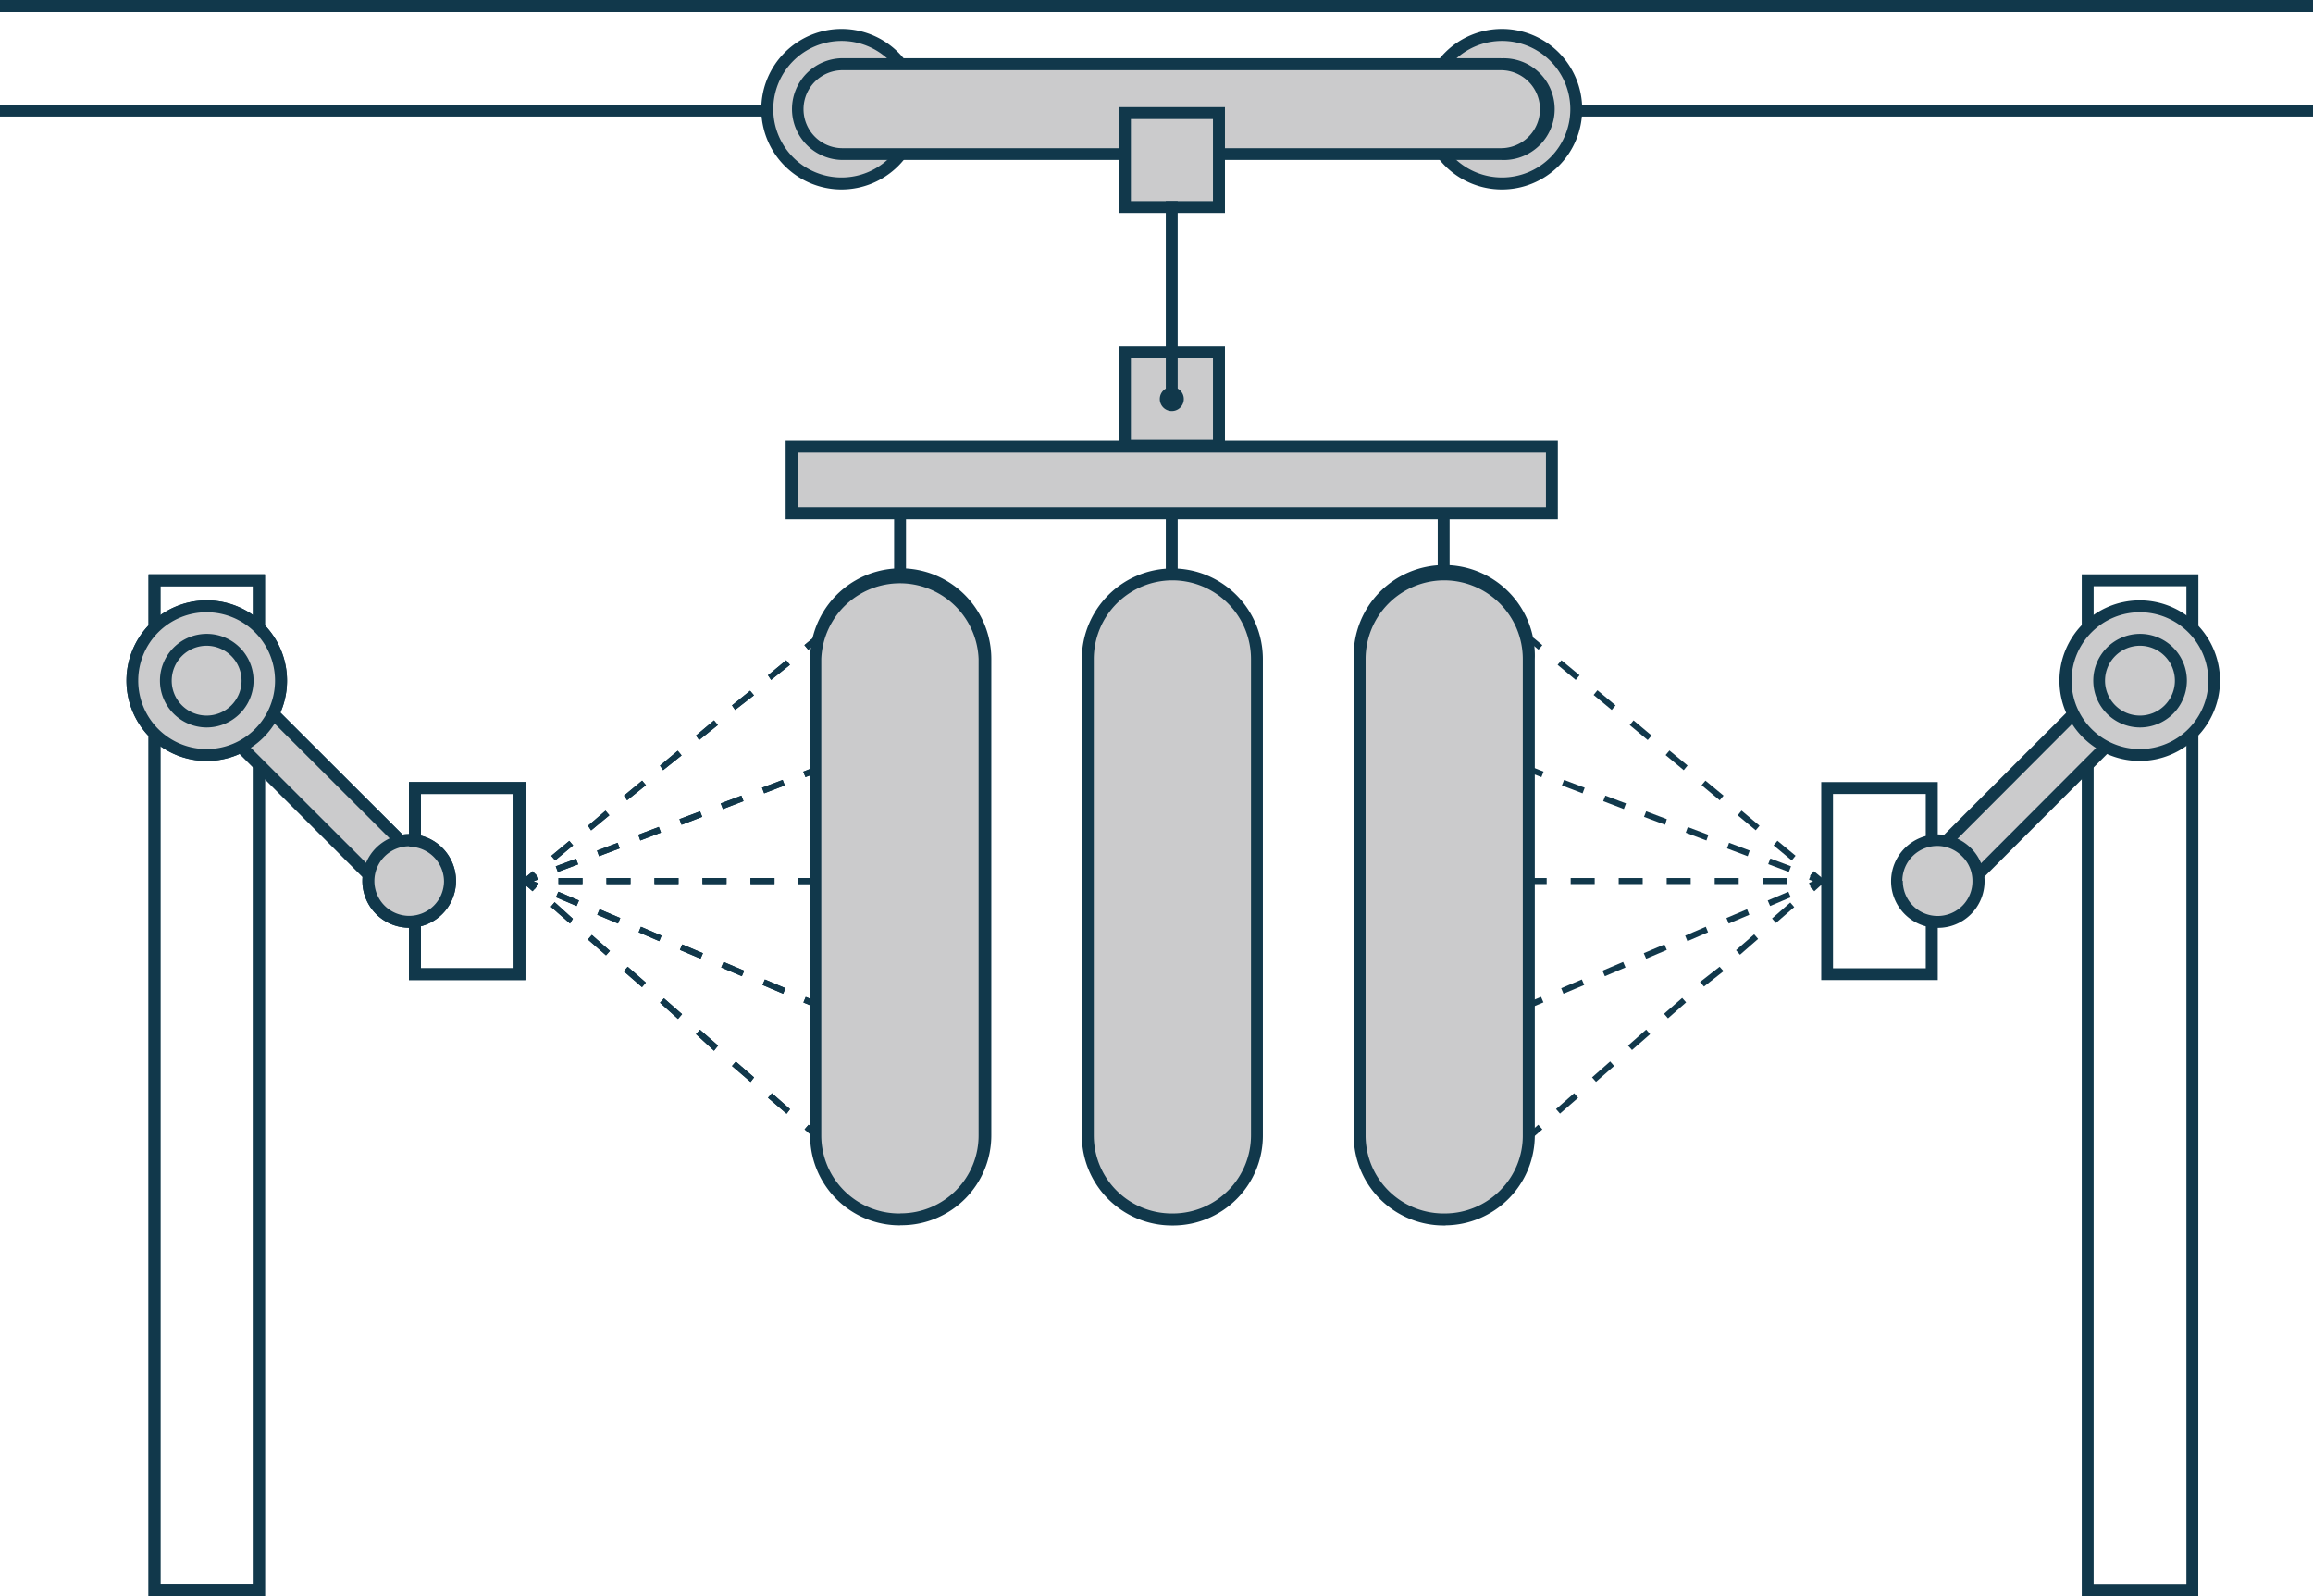 <svg id="Ebene_1" data-name="Ebene 1" xmlns="http://www.w3.org/2000/svg" xmlns:xlink="http://www.w3.org/1999/xlink" viewBox="0 0 192.75 133"><defs><style>.cls-1{fill:none;}.cls-2{fill:#11384b;}.cls-3{clip-path:url(#clip-path);}.cls-4{fill:#cbcbcc;}.cls-5{clip-path:url(#clip-path-2);}</style><clipPath id="clip-path" transform="translate(0 -10.44)"><rect class="cls-1" width="192.76" height="140.88"/></clipPath><clipPath id="clip-path-2" transform="translate(0 -10.44)"><rect class="cls-1" y="10.45" width="192.76" height="130.44"/></clipPath></defs><path class="cls-2" d="M0,20.15H192.75v-1H0Zm0-8.71H192.75v-1H0Z" transform="translate(0 -10.44)"/><g class="cls-3"><path class="cls-4" d="M131.35,19.54a6.19,6.19,0,0,1-6.19,6.19h0A6.19,6.19,0,0,1,119,19.54h0a6.19,6.19,0,0,1,6.19-6.19h0a6.19,6.19,0,0,1,6.19,6.19h0" transform="translate(0 -10.44)"/></g><g class="cls-5"><path class="cls-2" d="M125.16,26.23a6.69,6.69,0,1,1,6.69-6.69A6.69,6.69,0,0,1,125.16,26.23Zm0-12.38a5.69,5.69,0,1,0,5.7,5.69A5.69,5.69,0,0,0,125.16,13.85Z" transform="translate(0 -10.44)"/></g><path class="cls-4" d="M76.32,19.54a6.19,6.19,0,1,1-6.19-6.19,6.19,6.19,0,0,1,6.19,6.19" transform="translate(0 -10.44)"/><path class="cls-2" d="M70.13,26.23a6.69,6.69,0,1,1,6.69-6.69A6.7,6.7,0,0,1,70.13,26.23Zm0-12.38a5.69,5.69,0,1,0,5.69,5.69A5.69,5.69,0,0,0,70.13,13.85Z" transform="translate(0 -10.44)"/><path class="cls-4" d="M70.21,23.29a3.75,3.75,0,0,1,0-7.5h54.87a3.75,3.75,0,1,1,0,7.5Z" transform="translate(0 -10.44)"/><path class="cls-2" d="M125.08,16.29a3.25,3.25,0,1,1,0,6.5H70.21a3.25,3.25,0,0,1,0-6.5Zm0-1H70.21A4.24,4.24,0,0,0,66,19.53h0a4.24,4.24,0,0,0,4.24,4.24h54.87a4.24,4.24,0,1,0,0-8.47" transform="translate(0 -10.44)"/><rect class="cls-4" x="93.74" y="9.43" width="7.82" height="7.82"/><path class="cls-2" d="M101.08,27.2H94.24V20.36h6.84Zm1-7.83H93.25v8.82h8.83Z" transform="translate(0 -10.44)"/><rect class="cls-4" x="93.74" y="29.34" width="7.82" height="7.82"/><path class="cls-2" d="M101.08,47.11H94.24V40.28h6.84Zm1-7.82H93.25V48.1h8.83Z" transform="translate(0 -10.44)"/><line class="cls-1" x1="97.65" y1="16.76" x2="97.65" y2="33.25"/><rect class="cls-2" x="97.15" y="16.76" width="0.99" height="16.49"/><path class="cls-2" d="M96.65,43.69a1,1,0,1,0,1-1,1,1,0,0,0-1,1" transform="translate(0 -10.44)"/><rect class="cls-4" x="65.97" y="37.24" width="63.36" height="5.54"/><path class="cls-2" d="M129.82,53.71H65.47V47.18h64.35Zm-63.35-1h62.36V48.17H66.47Z" transform="translate(0 -10.44)"/><line class="cls-1" x1="75" y1="47.76" x2="75" y2="42.78"/><rect class="cls-2" x="74.51" y="42.78" width="0.99" height="4.98"/><line class="cls-1" x1="97.65" y1="47.86" x2="97.65" y2="42.78"/><rect class="cls-2" x="97.15" y="42.78" width="0.99" height="5.08"/><line class="cls-1" x1="120.3" y1="47.86" x2="120.3" y2="42.78"/><rect class="cls-2" x="119.81" y="42.78" width="0.99" height="5.08"/><path class="cls-4" d="M75,112.06h0a7,7,0,0,1-7-7V65.35a7,7,0,0,1,14.1,0V105a7,7,0,0,1-7,7" transform="translate(0 -10.44)"/><path class="cls-2" d="M75,112.55a7.48,7.48,0,0,1-7.49-7.44V65.35a7.55,7.55,0,0,1,15.1,0V105a7.49,7.49,0,0,1-7.45,7.54H75Zm.06-1h.08A6.49,6.49,0,0,0,81.55,105V65.35a6.56,6.56,0,0,0-13.11,0v39.71a6.5,6.5,0,0,0,6.56,6.5Z" transform="translate(0 -10.44)"/><path class="cls-4" d="M97.65,112.06h0a7,7,0,0,1-7-7V65.35a7,7,0,1,1,14.1,0V105a7,7,0,0,1-7,7h0" transform="translate(0 -10.44)"/><path class="cls-2" d="M97.8,112.56h-.15a7.51,7.51,0,0,1-7.5-7.49V65.35a7.56,7.56,0,0,1,7.55-7.54h0a7.55,7.55,0,0,1,7.54,7.54V105A7.49,7.49,0,0,1,97.8,112.56ZM97.7,58.8a6.56,6.56,0,0,0-6.55,6.55v39.71a6.5,6.5,0,0,0,6.5,6.5h.15a6.52,6.52,0,0,0,6.45-6.56V65.35A6.56,6.56,0,0,0,97.7,58.8Z" transform="translate(0 -10.44)"/><path class="cls-4" d="M120.3,112.06h0a7,7,0,0,1-7-7V65.35a7.05,7.05,0,0,1,14.1,0h0V105a7,7,0,0,1-7,7" transform="translate(0 -10.44)"/><path class="cls-2" d="M120.45,112.56h-.15a7.5,7.5,0,0,1-7.49-7.49V65.35a7.55,7.55,0,1,1,15.09,0V105a7.51,7.51,0,0,1-7.45,7.55Zm-.1-53.76a6.56,6.56,0,0,0-6.55,6.55v39.71a6.5,6.5,0,0,0,6.5,6.5h.15a6.51,6.51,0,0,0,4.58-1.94A6.44,6.44,0,0,0,126.9,105V65.35A6.56,6.56,0,0,0,120.35,58.8Z" transform="translate(0 -10.44)"/><path class="cls-2" d="M21.08,142.45H13.37V59.29h7.71Zm1-84.15h-9.7v85.14h9.7Z" transform="translate(0 -10.44)"/><path class="cls-2" d="M42.81,91.13H35.08V76.6H42.8Zm1-15.52H34.08v16.5h9.7Z" transform="translate(0 -10.44)"/><rect class="cls-4" x="23.82" y="62.73" width="3.86" height="25.78" transform="translate(-45.93 29.91) rotate(-45)"/><path class="cls-2" d="M18,65.86l17.53,17.5-2,2L16,67.86Zm0-1.4-3.43,3.4L33.49,86.79l3.43-3.43Z" transform="translate(0 -10.44)"/><path class="cls-4" d="M23.42,67.16A6.19,6.19,0,1,1,17.23,61h0a6.19,6.19,0,0,1,6.19,6.19" transform="translate(0 -10.44)"/><path class="cls-2" d="M17.23,73.85a6.69,6.69,0,1,1,6.69-6.69A6.69,6.69,0,0,1,17.23,73.85Zm0-12.39a5.7,5.7,0,1,0,5.69,5.7A5.7,5.7,0,0,0,17.23,61.46Z" transform="translate(0 -10.44)"/><path class="cls-4" d="M20.63,67.16a3.4,3.4,0,1,1-3.4-3.4,3.4,3.4,0,0,1,3.4,3.4h0" transform="translate(0 -10.44)"/><path class="cls-2" d="M17.23,71.06a3.9,3.9,0,1,1,3.9-3.9A3.91,3.91,0,0,1,17.23,71.06Zm0-6.81a2.91,2.91,0,1,0,2.9,2.91A2.92,2.92,0,0,0,17.23,64.25Z" transform="translate(0 -10.44)"/><path class="cls-4" d="M37.5,83.86a3.4,3.4,0,1,1-3.42-3.39,3.4,3.4,0,0,1,3.42,3.39h0" transform="translate(0 -10.44)"/><path class="cls-2" d="M34.1,87.75A3.9,3.9,0,1,1,38,83.86,3.9,3.9,0,0,1,34.1,87.75Zm0-6.79A2.9,2.9,0,1,0,37,83.86,2.91,2.91,0,0,0,34.1,81Z" transform="translate(0 -10.44)"/><rect class="cls-2" x="67.08" y="63.83" width="0.99" height="0.5" transform="translate(-25.35 47.48) rotate(-39.69)"/><path class="cls-2" d="M46.26,82.14l-.32-.38,1.5-1.25.32.38Zm3-2.5L49,79.25,50.46,78l.32.38Zm3-2.51L52,76.74l1.51-1.25.32.38Zm3-2.51L55,74.24,56.48,73l.32.39Zm3-2.51L58,71.73l1.5-1.26.32.39Zm3-2.51L61,69.22,62.51,68l.32.38Zm3-2.5L64,66.71l1.51-1.25.32.38Z" transform="translate(0 -10.44)"/><polygon class="cls-2" points="44.38 74.27 43.41 73.42 44.4 72.6 44.72 72.98 44.19 73.43 44.72 73.89 44.38 74.27"/><path class="cls-2" d="M65.55,103.25,64,101.92l.33-.38,1.51,1.33Zm-3-2.65L61,99.27l.32-.37,1.52,1.32ZM59.5,98,58,96.62l.33-.37,1.51,1.32Zm-3-2.65L55,94l.33-.37,1.51,1.32Zm-3-2.65-1.52-1.32.33-.38,1.51,1.32Zm-3-2.65-1.51-1.32.33-.38,1.51,1.33Zm-3-2.65L45.9,86l.32-.38L47.74,87Z" transform="translate(0 -10.44)"/><path class="cls-2" d="M67.78,105.2l-.73-.65.33-.38.73.65Zm-.66-30-.18-.46.92-.36.18.46Z" transform="translate(0 -10.44)"/><path class="cls-2" d="M46.49,83.1l-.18-.47L48,82l.18.47Zm3.43-1.31-.17-.47,1.72-.65.17.47Zm3.44-1.31L53.19,80l1.71-.65.18.47Zm3.44-1.31-.18-.47,1.72-.65.18.46Zm3.44-1.31-.18-.47,1.72-.65.18.46Zm3.44-1.31-.18-.47,1.72-.65.18.46Z" transform="translate(0 -10.44)"/><polygon class="cls-2" points="44.61 74.04 43.13 73.41 44.64 72.83 44.82 73.3 44.47 73.44 44.81 73.58 44.61 74.04"/><path class="cls-2" d="M65.26,93.25l-1.72-.73.2-.46,1.72.73Zm-3.44-1.46-1.72-.73.2-.46,1.72.73Zm-3.44-1.46-1.72-.73.19-.46,1.73.73Zm-3.44-1.46-1.72-.74.19-.46,1.72.74ZM51.5,87.4l-1.73-.73.2-.46,1.72.73Zm-3.45-1.46-1.72-.73.2-.46,1.72.73Z" transform="translate(0 -10.44)"/><rect class="cls-2" x="67.25" y="93.44" width="0.5" height="0.99" transform="translate(-45.19 109.58) rotate(-67.33)"/><path class="cls-2" d="M68,84.11H66.47v-.5H68Zm-3.46,0h-2v-.5h2Zm-4,0h-2v-.5h2Zm-4,0h-2v-.5h2Zm-4,0h-2v-.5h2Zm-4,0h-2v-.5h2Z" transform="translate(0 -10.44)"/><path class="cls-2" d="M21.08,142.45H13.37V59.29h7.71Zm1-84.15h-9.7v85.14h9.7Z" transform="translate(0 -10.44)"/><path class="cls-2" d="M42.81,91.13H35.08V76.6H42.8Zm1-15.52H34.08v16.5h9.7Z" transform="translate(0 -10.44)"/><rect class="cls-4" x="23.82" y="62.73" width="3.86" height="25.78" transform="translate(-45.93 29.91) rotate(-45)"/><path class="cls-2" d="M18,65.86l17.53,17.5-2,2L16,67.86Zm0-1.4-3.43,3.4L33.49,86.79l3.43-3.43Z" transform="translate(0 -10.44)"/><path class="cls-4" d="M23.42,67.16A6.19,6.19,0,1,1,17.23,61h0a6.19,6.19,0,0,1,6.19,6.19" transform="translate(0 -10.44)"/><path class="cls-2" d="M17.23,73.85a6.69,6.69,0,1,1,6.69-6.69A6.69,6.69,0,0,1,17.23,73.85Zm0-12.39a5.7,5.7,0,1,0,5.69,5.7A5.7,5.7,0,0,0,17.23,61.46Z" transform="translate(0 -10.44)"/><path class="cls-4" d="M20.63,67.16a3.4,3.4,0,1,1-3.4-3.4,3.4,3.4,0,0,1,3.4,3.4h0" transform="translate(0 -10.44)"/><path class="cls-2" d="M17.23,71.06a3.9,3.9,0,1,1,3.9-3.9A3.91,3.91,0,0,1,17.23,71.06Zm0-6.81a2.91,2.91,0,1,0,2.9,2.91A2.92,2.92,0,0,0,17.23,64.25Z" transform="translate(0 -10.44)"/><path class="cls-4" d="M37.5,83.86a3.4,3.4,0,1,1-3.42-3.39,3.4,3.4,0,0,1,3.42,3.39h0" transform="translate(0 -10.44)"/><path class="cls-2" d="M34.1,87.75A3.9,3.9,0,1,1,38,83.86,3.9,3.9,0,0,1,34.1,87.75Zm0-6.79A2.9,2.9,0,1,0,37,83.86,2.91,2.91,0,0,0,34.1,81Z" transform="translate(0 -10.44)"/><rect class="cls-2" x="67.08" y="63.83" width="0.99" height="0.5" transform="translate(-25.35 47.48) rotate(-39.69)"/><path class="cls-2" d="M46.26,82.14l-.32-.38,1.5-1.25.32.38Zm3-2.5L49,79.25,50.46,78l.32.38Zm3-2.51L52,76.74l1.51-1.25.32.38Zm3-2.51L55,74.24,56.48,73l.32.39Zm3-2.51L58,71.73l1.5-1.26.32.39Zm3-2.51L61,69.22,62.51,68l.32.38Zm3-2.5L64,66.71l1.51-1.25.32.38Z" transform="translate(0 -10.44)"/><polygon class="cls-2" points="44.38 74.27 43.41 73.42 44.4 72.6 44.72 72.98 44.19 73.43 44.72 73.89 44.38 74.27"/><path class="cls-2" d="M65.55,103.25,64,101.92l.33-.38,1.51,1.33Zm-3-2.65L61,99.27l.32-.37,1.52,1.32ZM59.5,98,58,96.62l.33-.37,1.51,1.32Zm-3-2.65L55,94l.33-.37,1.51,1.32Zm-3-2.65-1.52-1.32.33-.38,1.51,1.32Zm-3-2.65-1.51-1.32.33-.38,1.51,1.33Zm-3-2.65L45.9,86l.32-.38L47.74,87Z" transform="translate(0 -10.44)"/><path class="cls-2" d="M67.78,105.2l-.73-.65.33-.38.73.65Zm-.66-30-.18-.46.92-.36.18.46Z" transform="translate(0 -10.44)"/><path class="cls-2" d="M46.49,83.1l-.18-.47L48,82l.18.47Zm3.43-1.31-.17-.47,1.72-.65.17.47Zm3.44-1.31L53.19,80l1.71-.65.18.47Zm3.44-1.31-.18-.47,1.72-.65.18.46Zm3.44-1.31-.18-.47,1.72-.65.18.46Zm3.44-1.31-.18-.47,1.72-.65.18.46Z" transform="translate(0 -10.44)"/><polygon class="cls-2" points="44.61 74.04 43.13 73.41 44.64 72.83 44.82 73.3 44.47 73.44 44.81 73.58 44.61 74.04"/><path class="cls-2" d="M65.26,93.25l-1.72-.73.2-.46,1.72.73Zm-3.44-1.46-1.72-.73.2-.46,1.72.73Zm-3.44-1.46-1.72-.73.19-.46,1.73.73Zm-3.44-1.46-1.72-.74.19-.46,1.72.74ZM51.5,87.4l-1.73-.73.2-.46,1.72.73Zm-3.45-1.46-1.72-.73.2-.46,1.72.73Z" transform="translate(0 -10.44)"/><rect class="cls-2" x="67.25" y="93.44" width="0.5" height="0.99" transform="translate(-45.19 109.58) rotate(-67.33)"/><path class="cls-2" d="M68,84.11H66.47v-.5H68Zm-3.46,0h-2v-.5h2Zm-4,0h-2v-.5h2Zm-4,0h-2v-.5h2Zm-4,0h-2v-.5h2Zm-4,0h-2v-.5h2Z" transform="translate(0 -10.44)"/><path class="cls-2" d="M182.2,142.45h-7.73V59.29h7.73Zm1-84.15h-9.72v85.14h9.71Z" transform="translate(0 -10.44)"/><path class="cls-2" d="M160.48,91.13h-7.73V76.6h7.73Zm1-15.52h-9.71v16.5h9.71Z" transform="translate(0 -10.44)"/><rect class="cls-4" x="156.94" y="73.68" width="25.78" height="3.86" transform="translate(-3.73 131.79) rotate(-45)"/><path class="cls-2" d="M177.57,65.86l2,2L162.08,85.39l-2-2Zm0-1.4-18.92,18.9,3.43,3.43L181,67.86Z" transform="translate(0 -10.44)"/><path class="cls-4" d="M172.15,67.16A6.19,6.19,0,1,0,178.34,61h0a6.2,6.2,0,0,0-6.18,6.19" transform="translate(0 -10.44)"/><path class="cls-2" d="M178.34,73.85A6.69,6.69,0,1,1,185,67.16,6.7,6.7,0,0,1,178.34,73.85Zm0-12.39a5.7,5.7,0,1,0,5.69,5.7A5.71,5.71,0,0,0,178.34,61.46Z" transform="translate(0 -10.44)"/><path class="cls-4" d="M174.94,67.16a3.4,3.4,0,1,0,3.4-3.4h0a3.41,3.41,0,0,0-3.39,3.4" transform="translate(0 -10.44)"/><path class="cls-2" d="M178.34,71.06a3.9,3.9,0,1,1,3.9-3.9A3.91,3.91,0,0,1,178.34,71.06Zm0-6.81a2.91,2.91,0,1,0,2.9,2.91A2.91,2.91,0,0,0,178.34,64.25Z" transform="translate(0 -10.44)"/><path class="cls-4" d="M158.08,83.86a3.4,3.4,0,1,0,3.41-3.39h0a3.41,3.41,0,0,0-3.4,3.39" transform="translate(0 -10.44)"/><path class="cls-2" d="M161.48,87.76h0a3.89,3.89,0,0,1-3.89-3.9h0a3.9,3.9,0,0,1,6.66-2.74,3.82,3.82,0,0,1,1.13,2.76,3.88,3.88,0,0,1-3.89,3.88Zm-2.91-3.9a2.9,2.9,0,0,0,2.9,2.91h0a2.92,2.92,0,0,0,2.05-.84,2.88,2.88,0,0,0,.85-2.05,2.84,2.84,0,0,0-.84-2.06,2.91,2.91,0,0,0-5,2Z" transform="translate(0 -10.44)"/><polygon class="cls-2" points="128.21 54.14 127.45 53.51 127.77 53.13 128.53 53.76 128.21 54.14"/><path class="cls-2" d="M149.31,82.14l-1.51-1.25.32-.39,1.51,1.25Zm-3-2.51-1.5-1.25.32-.39,1.5,1.26Zm-3-2.5-1.51-1.26.32-.38,1.51,1.25Zm-3-2.51-1.51-1.26.32-.38,1.51,1.25Zm-3-2.51-1.5-1.25.32-.39,1.5,1.26Zm-3-2.51-1.51-1.25.32-.39,1.51,1.26Zm-3-2.5-1.51-1.26.32-.38,1.51,1.25Z" transform="translate(0 -10.44)"/><polygon class="cls-2" points="151.19 74.27 150.85 73.89 151.38 73.43 150.84 72.98 151.16 72.6 152.14 73.41 151.19 74.27"/><path class="cls-2" d="M130,103.24l-.33-.38,1.51-1.32.33.38Zm3-2.65-.33-.37,1.51-1.33.33.38Zm3-2.65-.33-.37,1.51-1.33.33.38Zm3-2.64-.33-.38,1.51-1.32.33.37Zm3-2.65-.33-.38L143.3,91l.33.37Zm3-2.65-.33-.38,1.51-1.32.33.38Zm3-2.65-.33-.37,1.52-1.33.33.38Z" transform="translate(0 -10.44)"/><path class="cls-2" d="M127.78,105.2l-.33-.38.74-.65.34.38Zm.67-30-.92-.36.18-.46.92.36Z" transform="translate(0 -10.44)"/><path class="cls-2" d="M149.07,83.1l-1.72-.65.18-.47,1.72.65Zm-3.43-1.31-1.72-.65.17-.47,1.72.65Zm-3.44-1.31-1.72-.65.17-.47,1.72.65Zm-3.44-1.31L137,78.51l.18-.46,1.72.65Zm-3.44-1.31-1.72-.66.18-.46,1.72.65Zm-3.44-1.31-1.72-.66.18-.46,1.72.65Z" transform="translate(0 -10.44)"/><polygon class="cls-2" points="150.95 74.04 150.75 73.58 151.09 73.43 150.75 73.3 150.93 72.84 152.43 73.41 150.95 74.04"/><path class="cls-2" d="M130.29,93.25l-.19-.46,1.72-.73.2.46Zm3.45-1.46-.2-.46,1.72-.73.2.46Zm3.44-1.46-.2-.46,1.72-.73.2.46Zm3.44-1.46-.19-.46,1.72-.74.19.46Zm3.44-1.47-.19-.46,1.72-.73.19.46Zm3.45-1.46-.2-.46,1.72-.73.2.46Z" transform="translate(0 -10.44)"/><polygon class="cls-2" points="127.71 83.91 127.51 83.45 128.42 83.07 128.62 83.53 127.71 83.91"/><path class="cls-2" d="M148.89,84.11h-2v-.5h2Zm-4,0h-2v-.5h2Zm-4,0h-2v-.5h2Zm-4,0h-2v-.5h2Zm-4,0h-2v-.5h2Zm-4,0h-1.48v-.5h1.48Z" transform="translate(0 -10.44)"/></svg>